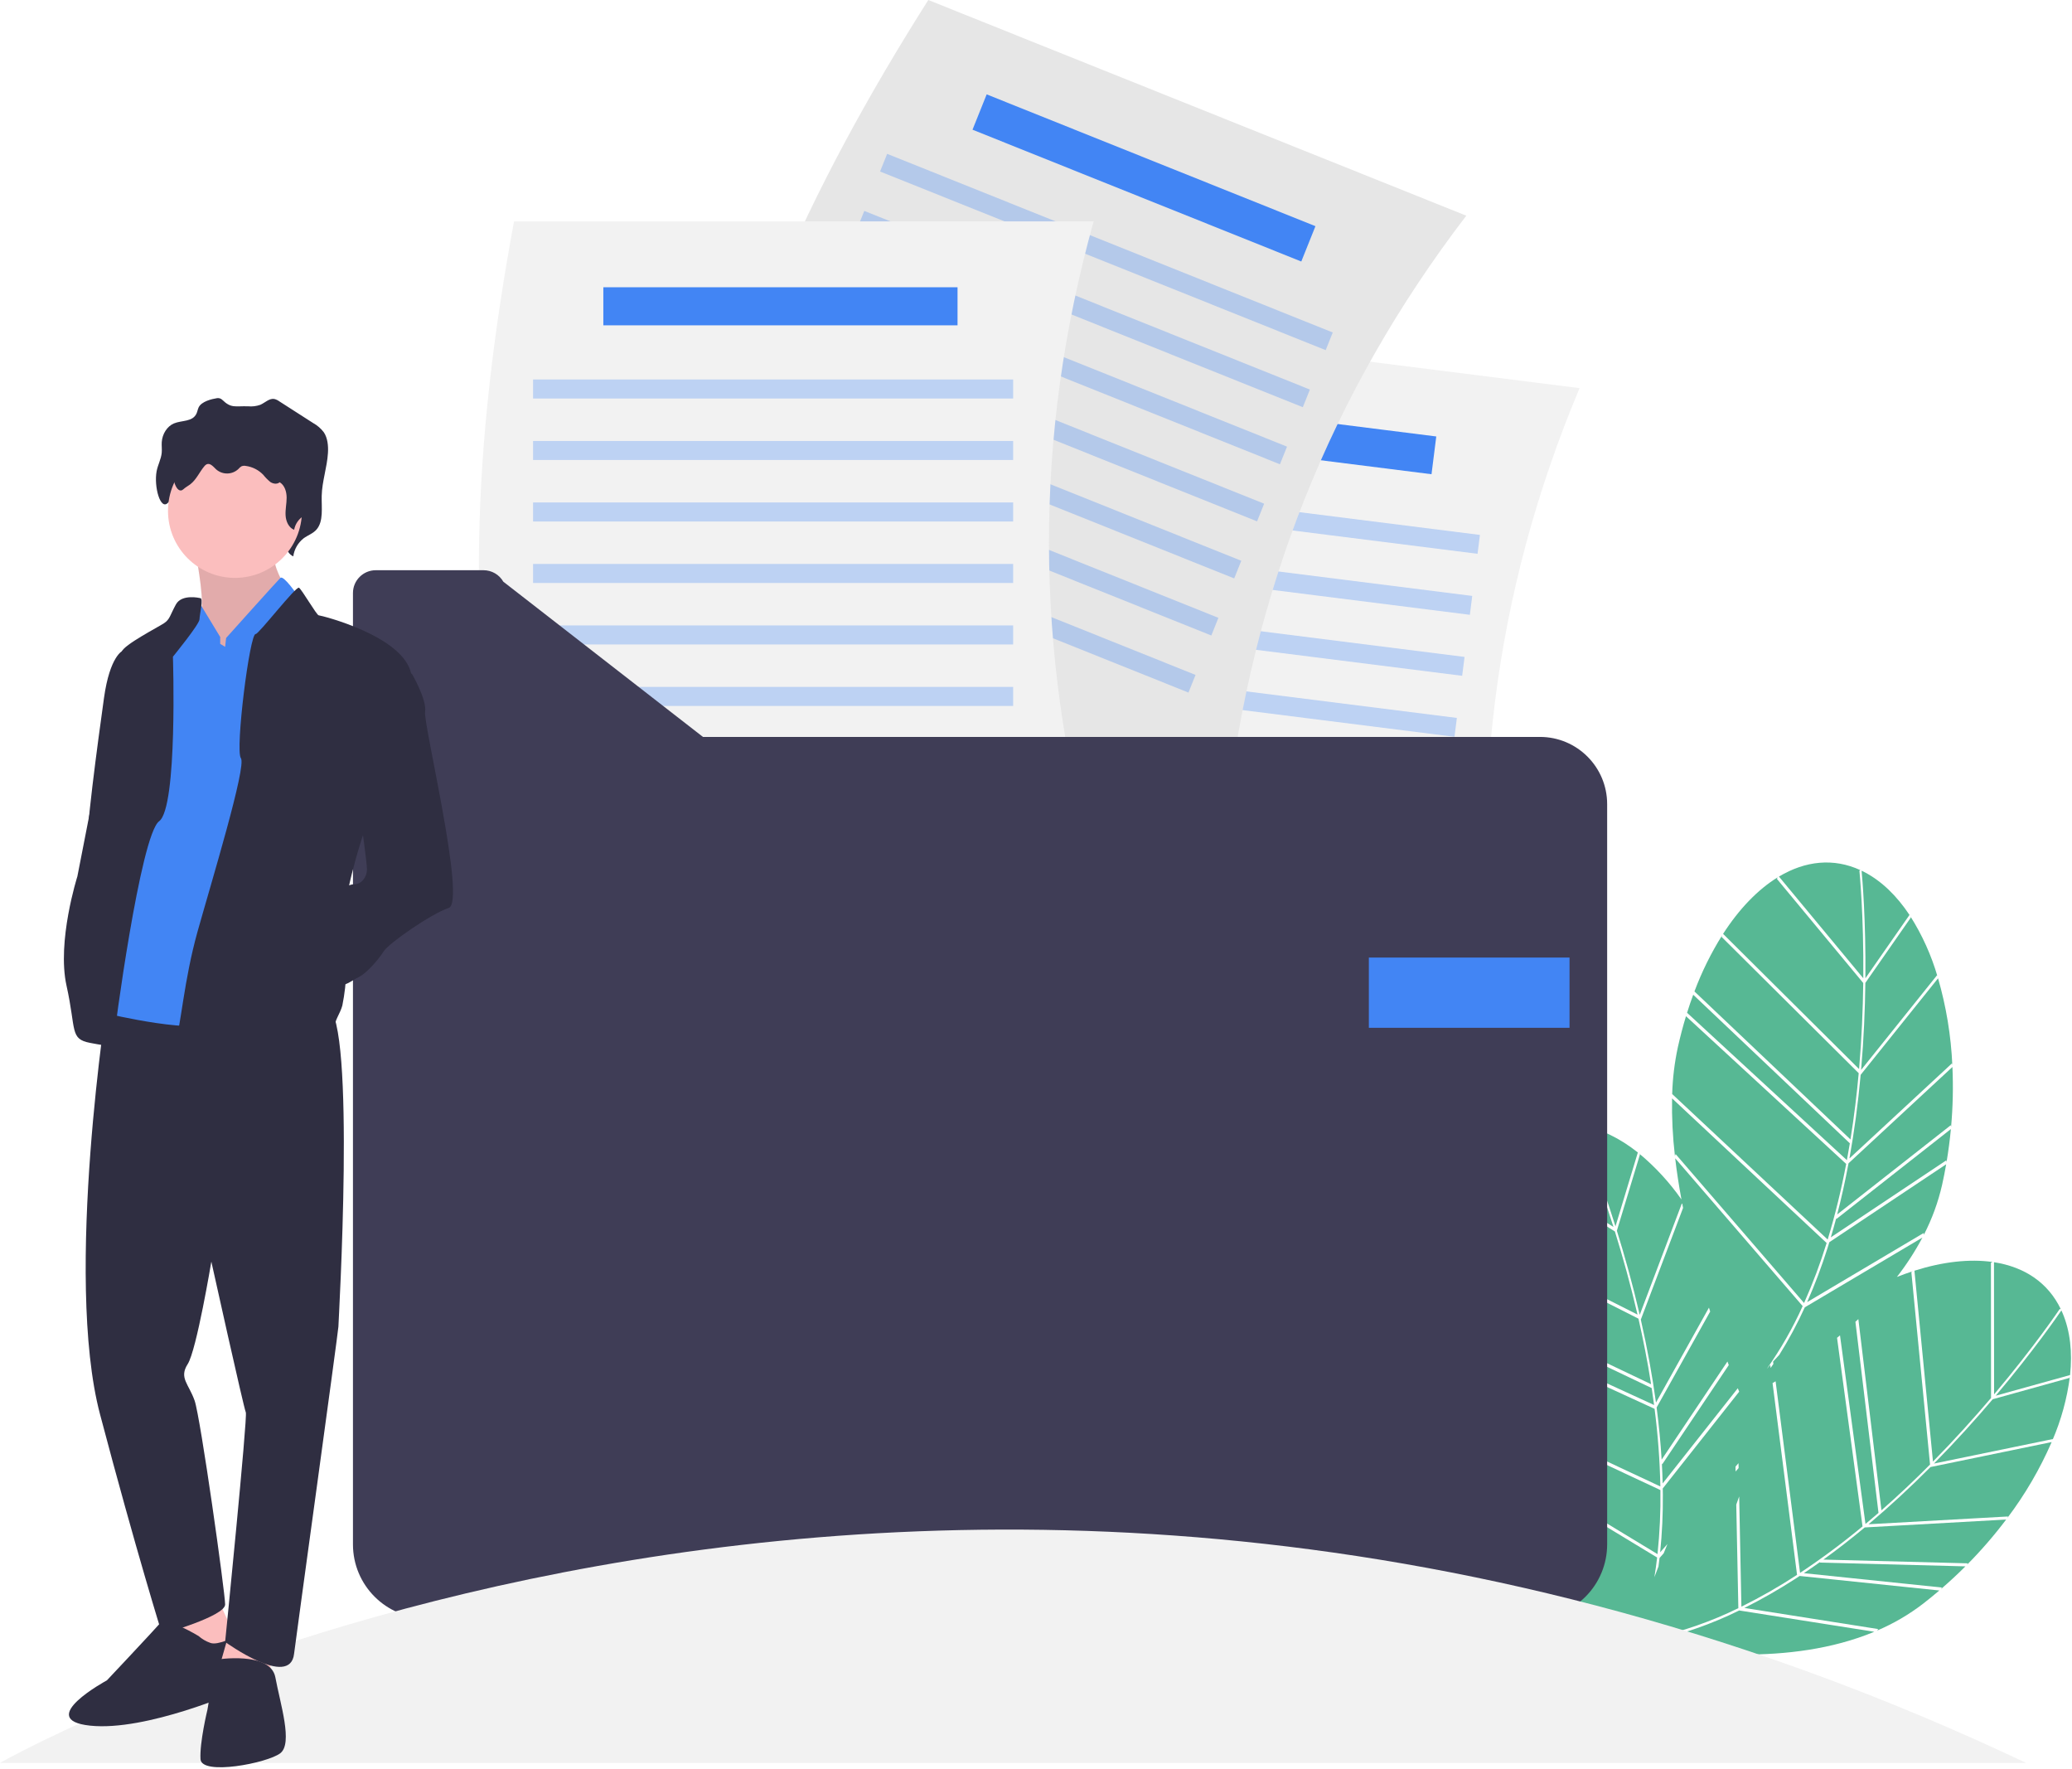 <?xml version="1.0" encoding="UTF-8"?>
<svg width="930px" height="794px" viewBox="0 0 930 794" version="1.1" xmlns="http://www.w3.org/2000/svg" xmlns:xlink="http://www.w3.org/1999/xlink">
    <!-- Generator: Sketch 63.1 (92452) - https://sketch.com -->
    <title>undraw_folder_39kl</title>
    <desc>Created with Sketch.</desc>
    <g id="illustrations" stroke="none" stroke-width="1" fill="none" fill-rule="evenodd">
        <g id="Drive" transform="translate(-1674, 0)" fill-rule="nonzero">
            <g id="undraw_folder_39kl" transform="translate(1674, 0)">
                <path d="M837.248,441.08 C837.097,452.914 836.555,466.172 835.34,480.141 L869.427,437.637 L869.667,438.302 C866.877,428.709 862.749,419.558 857.404,411.117 L857.674,411.743 L837.248,441.08 Z" id="Path" fill="#57B894"></path>
                <path d="M837.271,439.003 L857.058,410.586 C851.369,402.016 844.556,395.38 836.775,391.333 C836.371,391.122 835.965,390.926 835.558,390.731 C835.861,393.935 837.511,412.749 837.271,439.003 Z" id="Path" fill="#57B894"></path>
                <path d="M873.69,521.498 C874.528,516.542 875.178,511.598 875.641,506.664 L824.236,547.038 L824.167,546.682 C823.394,549.594 822.587,552.456 821.747,555.269 L873.569,520.713 L873.69,521.498 Z" id="Path" fill="#57B894"></path>
                <path d="M830.1,519.851 L876.107,477.213 L876.287,477.95 C875.695,464.766 873.544,451.698 869.878,439.02 L835.141,482.333 C833.943,495.421 832.262,507.927 830.1,519.851 Z" id="Path" fill="#57B894"></path>
                <path d="M834.267,481.598 L772.727,420.442 L772.994,419.695 C768.003,427.66 763.829,436.11 760.536,444.914 L830.568,511.333 C832.236,500.951 833.426,490.924 834.267,481.598 Z" id="Path" fill="#57B894"></path>
                <path d="M828.962,520.624 C829.432,518.089 829.874,515.569 830.287,513.066 L759.996,446.402 L760.256,445.65 C759.093,448.752 758.002,451.954 756.983,455.255 L757.238,454.5 L828.962,520.624 Z" id="Path" fill="#57B894"></path>
                <path d="M824.604,544.988 L875.58,504.95 L875.729,505.715 C876.534,496.772 876.735,487.785 876.33,478.816 L829.701,522.031 C828.214,529.974 826.515,537.627 824.604,544.988 Z" id="Path" fill="#57B894"></path>
                <path d="M752.098,517.91 L809.738,584.731 C813.649,575.965 817.031,566.972 819.865,557.802 L750.496,492.9 C750.344,501.524 750.771,510.149 751.773,518.716 L752.098,517.91 Z" id="Path" fill="#57B894"></path>
                <path d="M834.576,390.729 L835.043,390.487 C822.943,384.895 810.276,386.304 798.465,393.366 L836.324,439.011 C836.576,410.605 834.605,391.01 834.576,390.729 Z" id="Path" fill="#57B894"></path>
                <path d="M820.279,560.047 C817.669,568.302 814.613,576.408 811.122,584.331 L863.418,553.319 L863.517,554.092 C867.182,546.995 869.932,539.463 871.704,531.675 C872.386,528.612 872.992,525.545 873.524,522.474 L821.083,557.441 C820.816,558.312 820.552,559.187 820.279,560.047 Z" id="Path" fill="#57B894"></path>
                <path d="M836.301,441.127 L797.574,394.435 L797.87,393.721 C789.009,399.175 780.648,407.82 773.392,419.079 L834.431,479.737 C835.623,465.925 836.154,452.823 836.301,441.127 Z" id="Path" fill="#57B894"></path>
                <path d="M820.361,556.193 C823.728,545.058 826.492,533.749 828.642,522.317 L756.742,456.03 C755.381,460.509 754.161,465.157 753.084,469.973 C751.602,476.874 750.752,483.897 750.545,490.953 L820.311,556.226 L820.361,556.193 Z" id="Path" fill="#57B894"></path>
                <path d="M894.423,627.91 C886.759,636.928 877.885,646.793 868.04,656.777 L921.403,645.782 L921.164,646.447 C925.133,637.28 927.791,627.598 929.058,617.689 L928.867,618.343 L894.423,627.91 Z" id="Path" fill="#57B894"></path>
                <path d="M925.788,589.294 C925.611,588.873 925.423,588.463 925.234,588.054 C923.424,590.714 912.695,606.257 895.765,626.325 L929.129,617.058 C930.214,606.83 929.2,597.374 925.788,589.294 Z" id="Path" fill="#57B894"></path>
                <path d="M816.994,700.9 C814.541,702.65 812.094,704.34 809.653,705.97 L871.606,712.408 L871.198,713.09 C875.004,709.807 878.659,706.414 882.162,702.91 L816.82,701.219 L816.994,700.9 Z" id="Path" fill="#57B894"></path>
                <path d="M838.676,684.02 L901.306,680.523 L900.974,681.207 C908.927,670.675 915.605,659.238 920.868,647.135 L866.488,658.339 C857.218,667.654 847.947,676.214 838.676,684.02 Z" id="Path" fill="#57B894"></path>
                <path d="M818.41,699.873 L883.208,701.551 L882.835,702.234 C889.159,695.86 895.046,689.067 900.455,681.9 L836.978,685.444 C830.767,690.613 824.577,695.423 818.41,699.873 Z" id="Path" fill="#57B894"></path>
                <path d="M741.28,736.357 C741.711,735.867 742.147,735.368 742.596,734.848 C755.629,731.984 768.269,727.56 780.243,721.671 L779.309,675.194 C779.762,673.98 780.198,672.757 780.618,671.525 L781.613,721.002 C790.216,716.745 798.556,711.976 806.588,706.721 L795.601,620.674 C796.046,620.408 796.501,620.135 796.964,619.855 L807.937,705.791 L807.996,705.798 C817.691,699.369 827.033,692.422 835.981,684.989 L824.542,600.356 C824.983,599.992 825.425,599.624 825.867,599.253 L837.306,683.889 C839.286,682.236 841.233,680.577 843.148,678.913 L832.79,593.168 C833.228,592.763 833.666,592.356 834.104,591.945 L844.47,677.757 C852.375,670.825 859.688,663.862 866.284,657.215 L857.893,570.862 L858.575,570.457 C856.212,571.222 853.82,572.09 851.408,573.04 C855.727,567.488 859.56,561.574 862.863,555.362 L810.067,586.671 C806.727,594.02 802.905,601.141 798.627,607.988 C797.689,608.98 796.756,609.988 795.836,611.021 L795.97,612.072 C795.56,612.681 795.148,613.286 794.734,613.886 L794.556,612.489 C794.031,613.094 793.511,613.711 792.992,614.329 C799.238,605.453 804.635,596.008 809.111,586.12 L751.893,519.788 C752.612,525.95 753.573,532.139 754.707,538.268 C749.304,530.544 742.886,523.583 735.626,517.573 L736.076,518.084 L725.718,552.298 C729.232,563.599 732.815,576.376 735.977,590.036 L754.99,539.783 C755.135,540.542 755.281,541.301 755.431,542.059 L736.466,592.183 C739.371,605 741.638,617.413 743.268,629.422 L767.05,586.818 C767.234,587.4 767.418,587.979 767.602,588.553 L743.562,631.619 C744.603,639.632 745.352,647.435 745.81,655.026 L775.348,610.984 C775.55,611.527 775.749,612.06 775.945,612.582 L746.095,657.09 L745.919,656.772 C746.083,659.781 746.201,662.752 746.271,665.687 L779.994,622.985 C780.218,623.539 780.426,624.05 780.619,624.518 L746.312,667.959 C746.326,668.869 746.346,669.782 746.352,670.685 C746.422,679.342 746.021,687.997 745.15,696.61 L748.426,692.884 C747.846,694.29 747.281,695.676 746.732,697.043 L744.869,699.161 C744.721,700.444 744.559,701.715 744.388,702.979 C743.753,704.618 743.143,706.217 742.556,707.775 C743.033,704.846 743.444,701.898 743.789,698.933 L668.87,653.535 C690.451,700.539 728.495,744.237 730.929,747.01 C732.566,743.477 734.042,739.864 735.358,736.17 C735.805,736.101 736.252,736.027 736.698,735.954 C736.544,736.397 736.393,736.843 736.235,737.283 C736.001,737.321 735.767,737.365 735.534,737.402 C735.727,737.444 735.93,737.488 736.142,737.534 C735.205,740.121 734.205,742.649 733.142,745.117 C734.641,743.604 736.887,741.266 739.606,738.241 C756.816,741.586 802.985,748.184 841.26,732.267 L780.628,722.706 C768.13,728.873 754.912,733.459 741.28,736.357 L741.28,736.357 Z M778.966,658.154 L780.318,656.617 L780.362,658.8 L779.01,660.337 L778.966,658.154 Z" id="Shape" fill="#57B894"></path>
                <path d="M924.479,587.426 L924.994,587.537 C919.241,575.513 908.586,568.518 894.985,566.424 L895.031,625.727 C913.343,604.01 924.322,587.661 924.479,587.426 Z" id="Path" fill="#57B894"></path>
                <path d="M805.474,708.714 C798.2,713.407 790.675,717.701 782.933,721.577 L842.99,731.047 L842.574,731.705 C849.923,728.577 856.846,724.53 863.177,719.662 C865.656,717.737 868.08,715.762 870.448,713.736 L807.756,707.22 C806.995,707.72 806.234,708.225 805.474,708.714 Z" id="Path" fill="#57B894"></path>
                <path d="M867.597,655.886 C877.324,646.009 886.09,636.256 893.664,627.342 L893.617,566.679 L894.301,566.318 C883.997,564.867 872.044,566.193 859.274,570.236 L867.597,655.886 Z" id="Path" fill="#57B894"></path>
                <path d="M735.132,517.175 C727.073,510.783 718.543,506.578 709.892,505.134 C709.442,505.059 708.995,504.998 708.548,504.938 C709.826,507.891 717.211,525.274 725.098,550.317 L735.132,517.175 Z" id="Path" fill="#57B894"></path>
                <path d="M735.407,591.754 L657.977,552.614 L658,551.821 C655.715,560.94 654.358,570.265 653.948,579.657 L741.08,621.176 C739.457,610.788 737.49,600.883 735.407,591.754 Z" id="Path" fill="#57B894"></path>
                <path d="M741.348,622.911 L653.894,581.239 L653.908,580.443 C653.762,583.752 653.714,587.134 653.764,590.589 L653.773,589.793 L742.424,630.509 C742.088,627.952 741.729,625.419 741.348,622.911 Z" id="Path" fill="#57B894"></path>
                <path d="M745.265,668.678 L659.231,628.396 C661.753,636.644 664.825,644.715 668.426,652.553 L668.486,651.685 L743.957,697.418 C744.967,687.873 745.404,678.275 745.265,668.678 L745.265,668.678 Z" id="Path" fill="#57B894"></path>
                <path d="M707.613,505.24 L707.983,504.865 C694.747,503.287 683.135,508.542 674.086,518.909 L724.2,550.616 C715.659,523.523 707.728,505.498 707.613,505.24 Z" id="Path" fill="#57B894"></path>
                <path d="M724.832,552.636 L673.568,520.201 L673.63,519.43 C666.888,527.356 661.609,538.162 658.188,551.112 L734.987,589.933 C731.852,576.43 728.307,563.805 724.832,552.636 Z" id="Path" fill="#57B894"></path>
                <path d="M745.239,666.994 C744.999,655.364 744.132,643.755 742.644,632.217 L653.775,591.401 C653.865,596.082 654.142,600.878 654.606,605.791 C655.329,612.813 656.692,619.755 658.677,626.529 L745.202,667.041 L745.239,666.994 Z" id="Path" fill="#57B894"></path>
                <path d="M672.822,460.961 L414.714,428.426 C403.016,331.116 420.69,236.115 450.865,141.64 L708.972,174.175 C670.024,266.859 658.592,362.522 672.822,460.961 Z" id="Path" fill="#F2F2F2"></path>
                <rect id="Rectangle" fill="#4285F4" transform="translate(564.725, 194.396) rotate(7.184) translate(-564.725, -194.396) " x="485.234" y="185.856" width="158.981" height="17.081"></rect>
                <rect id="Rectangle" fill="#4285F4" opacity="0.3" transform="translate(556.824, 230.811) rotate(7.184) translate(-556.824, -230.811) " x="449.085" y="226.541" width="215.478" height="8.54"></rect>
                <rect id="Rectangle" fill="#4285F4" opacity="0.3" transform="translate(553.373, 258.186) rotate(7.184) translate(-553.373, -258.186) " x="445.634" y="253.916" width="215.478" height="8.54"></rect>
                <rect id="Rectangle" fill="#4285F4" opacity="0.3" transform="translate(549.922, 285.562) rotate(7.184) translate(-549.922, -285.562) " x="442.183" y="281.291" width="215.478" height="8.54"></rect>
                <rect id="Rectangle" fill="#4285F4" opacity="0.3" transform="translate(546.472, 312.937) rotate(7.184) translate(-546.472, -312.937) " x="438.733" y="308.666" width="215.478" height="8.54"></rect>
                <rect id="Rectangle" fill="#4285F4" opacity="0.3" transform="translate(543.021, 340.312) rotate(7.184) translate(-543.021, -340.312) " x="435.282" y="336.041" width="215.478" height="8.54"></rect>
                <rect id="Rectangle" fill="#4285F4" opacity="0.3" transform="translate(539.57, 367.687) rotate(7.184) translate(-539.57, -367.687) " x="431.831" y="363.417" width="215.478" height="8.54"></rect>
                <rect id="Rectangle" fill="#4285F4" opacity="0.3" transform="translate(536.119, 395.062) rotate(7.184) translate(-536.119, -395.062) " x="428.38" y="390.792" width="215.478" height="8.54"></rect>
                <path d="M550.594,365.093 L309.119,268.306 C322.424,171.202 363.562,83.765 416.66,9.99999997e-06 L658.136,96.787 C597.003,176.6 561.736,266.257 550.594,365.093 Z" id="Path" fill="#E6E6E6"></path>
                <rect id="Rectangle" fill="#4285F4" transform="translate(513.466, 79.851) rotate(21.842) translate(-513.466, -79.851) " x="433.975" y="71.31" width="158.981" height="17.081"></rect>
                <rect id="Rectangle" fill="#4285F4" opacity="0.3" transform="translate(496.607, 113.081) rotate(21.842) translate(-496.607, -113.081) " x="388.869" y="108.811" width="215.478" height="8.54"></rect>
                <rect id="Rectangle" fill="#4285F4" opacity="0.3" transform="translate(486.342, 138.692) rotate(21.842) translate(-486.342, -138.692) " x="378.603" y="134.422" width="215.478" height="8.54"></rect>
                <rect id="Rectangle" fill="#4285F4" opacity="0.3" transform="translate(476.077, 164.303) rotate(21.842) translate(-476.077, -164.303) " x="368.338" y="160.033" width="215.478" height="8.54"></rect>
                <rect id="Rectangle" fill="#4285F4" opacity="0.3" transform="translate(465.812, 189.914) rotate(21.842) translate(-465.812, -189.914) " x="358.073" y="185.644" width="215.478" height="8.54"></rect>
                <rect id="Rectangle" fill="#4285F4" opacity="0.3" transform="translate(455.546, 215.525) rotate(21.842) translate(-455.546, -215.525) " x="347.807" y="211.255" width="215.478" height="8.54"></rect>
                <rect id="Rectangle" fill="#4285F4" opacity="0.3" transform="translate(445.281, 241.137) rotate(21.842) translate(-445.281, -241.137) " x="337.542" y="236.866" width="215.478" height="8.54"></rect>
                <rect id="Rectangle" fill="#4285F4" opacity="0.3" transform="translate(435.016, 266.748) rotate(21.842) translate(-435.016, -266.748) " x="327.277" y="262.477" width="215.478" height="8.54"></rect>
                <path d="M490.877,388.403 L230.727,388.403 C206.95,293.32 212.604,196.855 230.727,99.348 L490.877,99.348 C463.826,196.175 464.448,292.516 490.877,388.403 Z" id="Path" fill="#F2F2F2"></path>
                <rect id="Rectangle" fill="#4285F4" x="270.8" y="128.91" width="158.981" height="17.081"></rect>
                <rect id="Rectangle" fill="#4285F4" opacity="0.3" x="239.267" y="170.298" width="215.478" height="8.54"></rect>
                <rect id="Rectangle" fill="#4285F4" opacity="0.3" x="239.267" y="197.889" width="215.478" height="8.54"></rect>
                <rect id="Rectangle" fill="#4285F4" opacity="0.3" x="239.267" y="225.481" width="215.478" height="8.54"></rect>
                <rect id="Rectangle" fill="#4285F4" opacity="0.3" x="239.267" y="253.073" width="215.478" height="8.54"></rect>
                <rect id="Rectangle" fill="#4285F4" opacity="0.3" x="239.267" y="280.664" width="215.478" height="8.54"></rect>
                <rect id="Rectangle" fill="#4285F4" opacity="0.3" x="239.267" y="308.256" width="215.478" height="8.54"></rect>
                <rect id="Rectangle" fill="#4285F4" opacity="0.3" x="239.267" y="335.848" width="215.478" height="8.54"></rect>
                <path d="M315.522,330.698 L225.897,261.021 C224.072,257.846 220.689,255.89 217.028,255.89 L168.655,255.89 C163.005,255.89 158.424,260.47 158.424,266.121 L158.424,693.062 C158.424,711.389 173.282,726.247 191.609,726.247 L688.172,726.247 C696.973,726.247 705.414,722.751 711.637,716.527 C717.86,710.304 721.357,701.863 721.357,693.062 L721.357,360.861 C721.357,344.202 707.853,330.698 691.194,330.698 L315.522,330.698 Z" id="Path" fill="#3F3D56"></path>
                <rect id="Rectangle" fill="#4285F4" x="614.4" y="429.709" width="90.069" height="31.524"></rect>
                <path d="M0,791.111 C0,791.111 411.94,555.524 909.376,791.111" id="Path" fill="#F2F2F2"></path>
                <path d="M88.226,250.485 C88.226,250.485 92.648,273.917 89.553,275.686 C87.053,277.257 84.687,279.031 82.479,280.991 L90.437,292.044 L109.448,296.023 L127.575,279.223 L127.575,262.422 C127.575,262.422 122.27,254.022 123.154,248.716 C124.038,243.411 88.226,250.485 88.226,250.485 Z" id="Path" fill="#FBBEBE"></path>
                <path d="M88.226,250.485 C88.226,250.485 92.648,273.917 89.553,275.686 C87.053,277.257 84.687,279.031 82.479,280.991 L90.437,292.044 L109.448,296.023 L127.575,279.223 L127.575,262.422 C127.575,262.422 122.27,254.022 123.154,248.716 C124.038,243.411 88.226,250.485 88.226,250.485 Z" id="Path" fill="#000000" opacity="0.1"></path>
                <path d="M57.72,290.718 L55.068,292.044 C55.068,292.044 49.32,294.255 46.667,313.266 C44.015,332.277 37.825,377.815 39.593,379.141 C41.362,380.468 40.478,389.31 40.478,389.31 L53.741,319.898 L57.72,290.718 Z" id="Path" fill="#2F2E41"></path>
                <path d="M89.159,182.816 C88.755,183.66 88.613,184.645 88.233,185.505 C86.51,189.41 81.605,188.536 78.067,190.013 C75.07,191.264 72.834,194.698 72.6,198.409 C72.5,199.985 72.731,201.574 72.589,203.145 C72.328,206.047 70.831,208.603 70.299,211.454 C69.005,218.38 72.024,229.318 75.433,225.58 C76.508,224.401 77.853,223.62 79.014,222.559 C82.03,219.803 83.565,215.422 86.015,211.983 C86.325,211.479 86.751,211.056 87.258,210.751 C89.048,209.861 90.641,212.242 92.056,213.802 C93.513,215.393 95.583,216.281 97.74,216.24 C99.897,216.198 101.931,215.232 103.326,213.587 C103.758,212.959 104.295,212.41 104.914,211.965 C105.604,211.647 106.382,211.571 107.121,211.748 C110.609,212.362 113.752,214.234 115.955,217.008 C117.136,218.454 118.124,220.155 119.54,221.276 C120.957,222.397 123.023,222.767 124.298,221.434 C126.865,223.249 127.822,227.101 127.829,230.609 C127.836,234.117 127.117,237.603 127.292,241.105 C127.468,244.607 128.843,248.386 131.633,249.671 C132.073,246.482 133.728,243.587 136.253,241.59 C138.153,240.175 140.464,239.474 142.071,237.628 C145.289,233.931 144.269,227.782 144.393,222.508 C144.546,216.003 146.8,209.785 147.198,203.294 C147.397,200.051 147.062,196.573 145.355,194.006 C144.063,192.296 142.425,190.877 140.548,189.842 L125.373,180.106 C124.699,179.608 123.935,179.246 123.123,179.039 C120.889,178.638 118.958,180.733 116.84,181.656 C115.074,182.283 113.191,182.511 111.326,182.325 C105.435,182.166 103.777,183.31 99.817,179.472 C99.192,178.84 98.304,178.544 97.425,178.674 C95.057,179.049 90.455,180.112 89.159,182.816 Z" id="Path" fill="#2F2E41"></path>
                <polygon id="Path" fill="#FBBEBE" points="97.511 716.92 106.795 737.257 88.668 743.447 79.384 738.584 81.595 716.92"></polygon>
                <path d="M89.111,734.162 C89.111,734.162 74.521,725.32 71.868,728.415 C69.215,731.51 47.994,754.058 47.994,754.058 C47.994,754.058 15.277,771.742 40.478,774.395 C65.678,777.048 106.795,758.921 106.795,758.921 C106.795,758.921 109.006,735.047 107.237,734.604 C105.469,734.162 97.953,738.584 94.416,737.257 C92.463,736.581 90.66,735.53 89.111,734.162 L89.111,734.162 Z" id="Path" fill="#2F2E41"></path>
                <polygon id="Path" fill="#FBBEBE" points="121.385 738.584 121.385 756.71 97.511 751.405 102.816 732.836"></polygon>
                <path d="M97.069,744.773 C97.069,744.773 121.385,740.794 123.596,752.731 C125.806,764.668 131.554,782.353 125.806,786.774 C120.059,791.196 90.437,796.943 89.995,789.427 C89.553,781.911 93.09,767.321 93.09,767.321 C93.09,767.321 95.3,755.826 93.974,752.731 C92.648,749.636 97.069,744.773 97.069,744.773 Z" id="Path" fill="#2F2E41"></path>
                <path d="M48.5,446.23 C48.5,446.23 28.54,572.789 44.899,634.686 C61.257,696.582 72.752,733.278 72.752,733.278 C72.752,733.278 101.048,725.32 101.048,720.015 C101.048,714.709 89.995,636.012 87.342,628.496 C84.689,620.98 80.268,618.327 84.247,612.138 C88.226,605.948 94.858,566.157 94.858,566.157 C94.858,566.157 109.448,632.033 110.332,633.801 C111.217,635.57 101.048,736.815 101.048,736.815 C101.048,736.815 130.232,757.994 131.996,742.12 C132.438,738.141 151.891,597.106 151.891,595.337 C151.891,593.569 159.85,458.281 147.028,451.649 C134.207,445.017 48.5,446.23 48.5,446.23 Z" id="Path" fill="#2F2E41"></path>
                <circle id="Oval" fill="#FBBEBE" cx="105.469" cy="229.263" r="30.064"></circle>
                <path d="M98.837,288.949 L98.837,285.854 L89.995,271.265 C89.995,271.265 81.152,272.149 79.826,276.128 C78.5,280.107 63.468,311.939 63.468,311.939 L47.551,454.744 C47.551,454.744 91.321,465.354 97.953,457.838 C104.585,450.322 129.785,286.739 129.785,286.739 L133.322,266.843 C133.322,266.843 127.249,258.001 125.865,259.327 C124.48,260.654 101.49,286.297 101.49,286.297 L101.048,290.276 L98.837,288.949 Z" id="Path" fill="#4285F4"></path>
                <path d="M89.774,268.391 C89.774,268.391 81.595,266.401 78.942,271.265 C76.289,276.128 76.289,277.896 73.636,279.665 C70.984,281.433 55.51,289.391 54.625,292.486 C53.741,295.581 34.73,393.289 34.73,393.289 C34.73,393.289 25.446,422.469 29.867,442.364 C34.288,462.26 31.193,466.239 40.478,468.007 C49.762,469.776 51.088,469.776 51.088,467.123 C51.088,464.47 63.026,374.72 71.426,368.531 C79.826,362.341 77.616,294.697 77.616,294.697 C77.616,294.697 89.553,280.107 89.553,277.896 C89.553,275.686 91.542,268.225 89.774,268.391 Z" id="Path" fill="#2F2E41"></path>
                <path d="M114.753,284.528 C115.987,284.734 132.88,262.864 134.207,263.749 C135.533,264.633 142.165,276.128 143.049,276.128 C143.933,276.128 181.513,285.412 184.608,302.655 C187.703,319.898 162.944,374.72 162.944,374.72 C162.944,374.72 152.334,406.111 154.544,419.816 C156.044,430.253 155.745,440.87 153.66,451.207 C152.776,454.744 149.681,458.723 150.565,460.491 C151.449,462.26 131.112,458.281 122.712,463.144 C114.311,468.007 76.731,471.544 78.942,466.239 C81.152,460.933 82.479,440.154 88.668,418.048 C94.858,395.942 110.774,343.772 108.122,340.235 C105.469,336.698 112.101,284.086 114.753,284.528 Z" id="Path" fill="#2F2E41"></path>
                <path d="M179.303,297.349 L185.05,302.655 C185.05,302.655 191.682,314.15 190.798,319.455 C189.914,324.761 209.367,404.784 201.409,407.437 C193.45,410.09 174.439,423.353 172.229,426.89 C170.018,430.427 164.713,436.617 161.176,438.385 C157.639,440.154 154.102,443.249 151.891,441.48 C149.681,439.712 144.818,403.458 148.354,402.132 C151.891,400.805 155.428,396.826 158.965,396.826 C162.502,396.826 164.713,393.289 164.713,390.194 C164.713,387.099 162.06,368.531 162.06,368.531 L156.313,324.761 L179.303,297.349 Z" id="Path" fill="#2F2E41"></path>
                <path d="M94.463,187.215 C94.105,187.853 93.98,188.598 93.645,189.248 C92.121,192.2 87.784,191.539 84.655,192.656 C81.957,193.666 80.077,196.134 79.821,199.003 C79.733,200.194 79.937,201.395 79.812,202.583 C79.581,204.777 78.258,206.709 77.787,208.864 C76.643,214.1 79.312,222.369 82.326,219.543 C83.277,218.652 84.466,218.061 85.493,217.259 C88.159,215.176 89.517,211.864 91.683,209.265 C91.971,208.872 92.348,208.552 92.782,208.333 C94.365,207.661 95.774,209.46 97.025,210.64 C99.893,213.159 104.205,213.088 106.99,210.477 C107.384,209.991 107.859,209.576 108.394,209.251 C109.015,209.009 109.692,208.953 110.345,209.087 C113.321,209.497 116.073,210.898 118.156,213.063 C119.096,214.248 120.158,215.329 121.326,216.29 C122.578,217.137 124.405,217.416 125.533,216.409 C127.803,217.781 128.649,220.693 128.655,223.345 C128.661,225.997 128.026,228.632 128.181,231.279 C128.336,233.927 129.551,236.784 132.019,237.755 C132.477,235.242 133.956,233.03 136.103,231.646 C137.784,230.576 139.827,230.046 141.248,228.651 C144.094,225.856 143.192,221.208 143.301,217.221 C143.436,212.304 145.429,207.603 145.781,202.696 C145.957,200.244 145.661,197.615 144.152,195.675 C142.963,194.348 141.517,193.277 139.901,192.527 L126.483,185.167 C125.872,184.784 125.199,184.511 124.494,184.36 C122.519,184.057 120.811,185.641 118.939,186.339 C117.36,186.814 115.706,186.986 114.063,186.845 C108.854,186.724 107.388,187.589 103.887,184.687 C103.297,184.199 102.53,183.981 101.772,184.084 C99.678,184.368 95.609,185.171 94.463,187.215 Z" id="Path" fill="#2F2E41"></path>
            </g>
        </g>
    </g>
</svg>